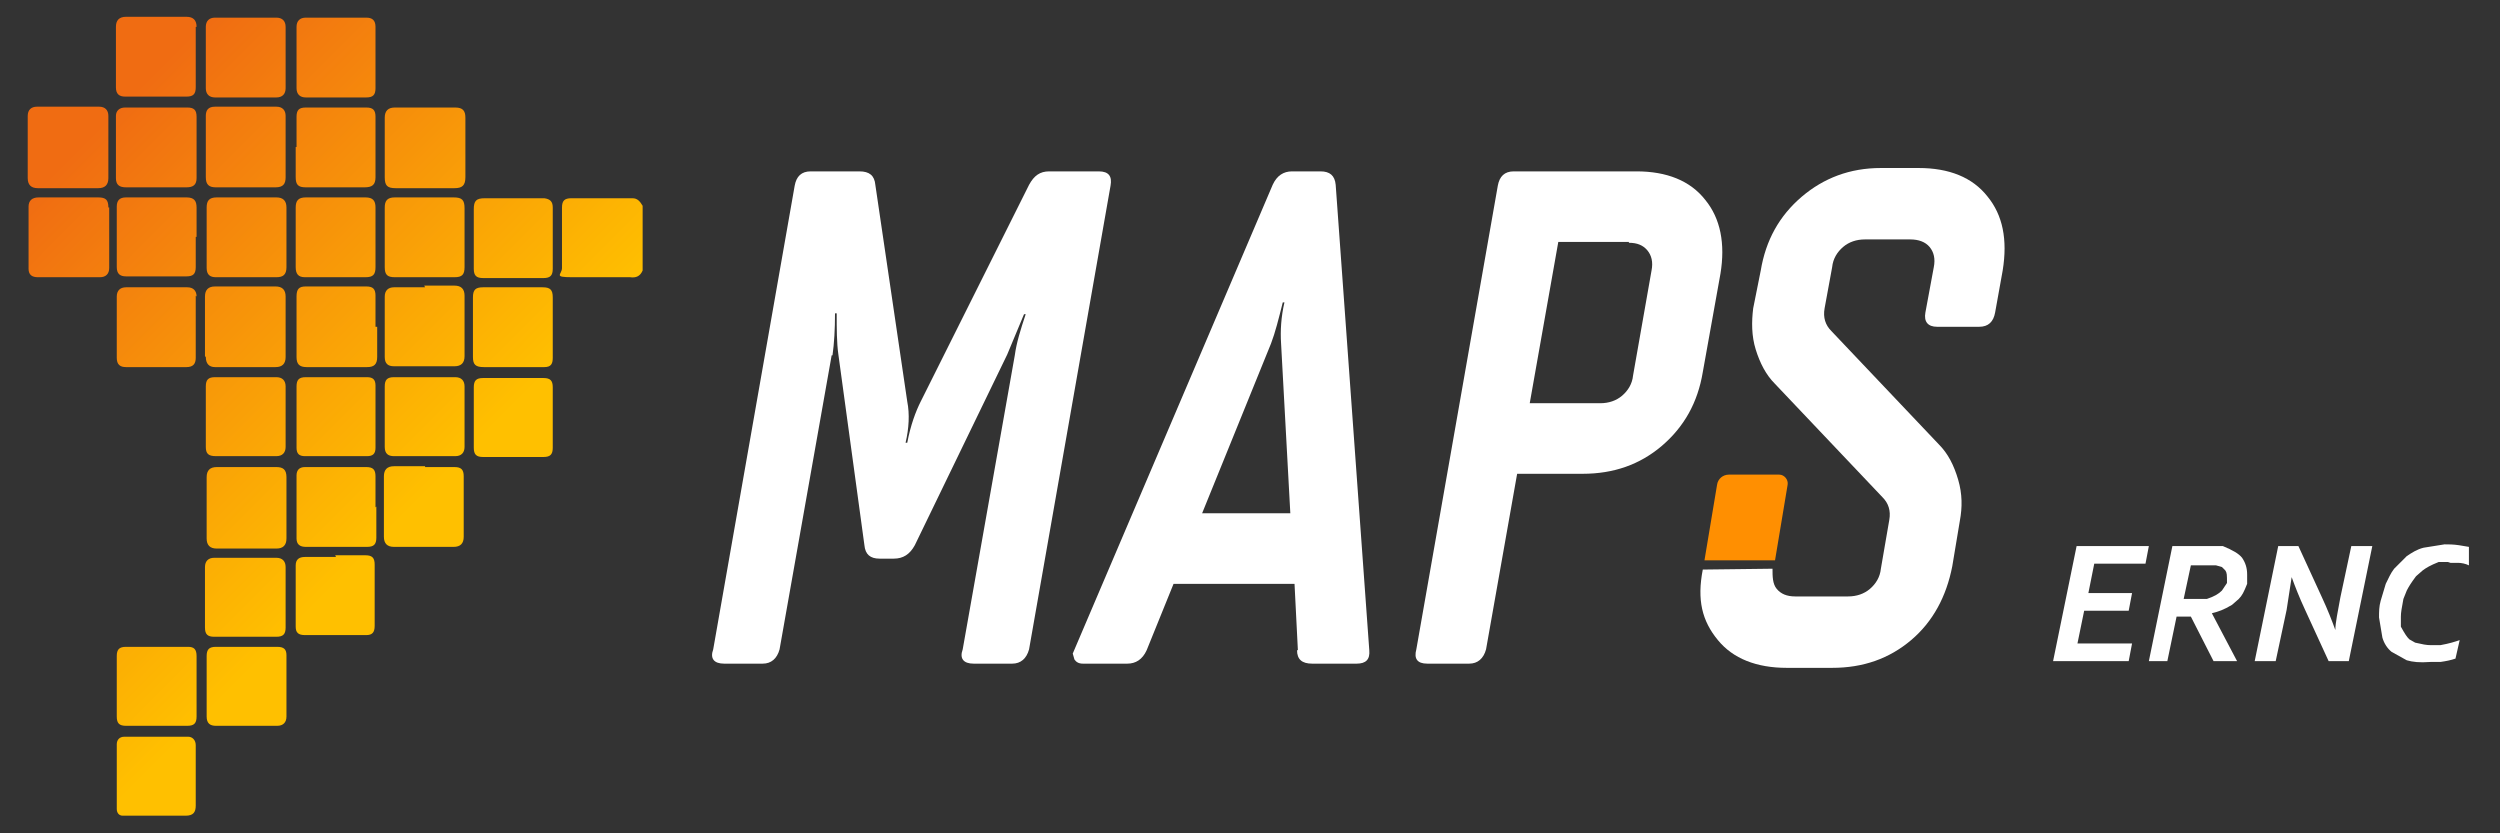 <?xml version="1.0" encoding="UTF-8"?>
<svg id="Layer_5" data-name="Layer 5" xmlns="http://www.w3.org/2000/svg" version="1.1" xmlns:xlink="http://www.w3.org/1999/xlink" viewBox="0 0 297.6 99.2">
  <rect x="0" y="0" width="297.6" height="99.2" fill="#333333" stroke="none"/>
  <defs>
    <style>
      .cls-1 {
        fill: url(#linear-gradient);
      }

      .cls-1, .cls-2, .cls-3 {
        stroke-width: 0px;
      }

      .cls-2 {
        fill: #ff8f01;
      }

      .cls-3 {
        fill: #fff;
      }
    </style>
    <linearGradient id="linear-gradient" x1="52.4" y1="32.9" x2=".6" y2="84.6" gradientTransform="translate(0 100.5) scale(1 -1)" gradientUnits="userSpaceOnUse">
      <stop offset=".1" stop-color="#ffc000"/>
      <stop offset=".9" stop-color="#f06c12"/>
    </linearGradient>
  </defs>
  <path class="cls-3" d="M99,42.3l-6.2,35c-.3,1.1-1,1.7-2,1.7h-4.6c-1.2,0-1.7-.6-1.3-1.7l9.7-55.2c.2-1.1.8-1.7,1.9-1.7h5.8c1.2,0,1.8.5,1.9,1.6l3.8,25.8c.3,1.5.2,3.2-.2,4.9h.2c.4-2.1,1-3.7,1.6-4.9l12.9-25.8c.6-1.1,1.3-1.6,2.4-1.6h5.9c1.2,0,1.6.6,1.4,1.7l-9.7,55.2c-.3,1.1-1,1.7-2,1.7h-4.6c-1.2,0-1.7-.6-1.3-1.7l6.2-35c.2-1.5.7-3.1,1.3-4.9h-.2c0,0-2,4.8-2,4.8l-11,22.7c-.6,1.1-1.4,1.6-2.5,1.6h-1.7c-1.1,0-1.7-.5-1.8-1.6l-3.1-22.7c-.2-1.4-.2-3.1-.2-4.9h-.2c0,1.9-.1,3.6-.3,5"/>
  <path class="cls-3" d="M154.5,77.4l-.4-7.9h-14.4l-3.2,7.9c-.5,1.1-1.3,1.6-2.3,1.6h-5.3c-.5,0-.8-.2-1-.5l-.2-.7,23.8-55.8c.5-1.1,1.3-1.6,2.3-1.6h3.4c1.1,0,1.7.5,1.8,1.6l4,55.4c.1,1.1-.4,1.6-1.5,1.6h-5.3c-1.2,0-1.8-.5-1.8-1.6M151.3,40.9l-8.2,20.2h10.5l-1.1-20.2c-.1-1.5,0-3.2.4-4.9h-.2c-.5,2-.9,3.6-1.4,4.9"/>
  <path class="cls-3" d="M188.6,56.4h-8l-3.7,20.9c-.3,1.1-1,1.7-2,1.7h-5c-1.2,0-1.6-.6-1.3-1.7l9.7-55.2c.2-1.1.8-1.7,1.9-1.7h14.6c3.6,0,6.4,1.1,8.2,3.4,1.8,2.2,2.4,5.2,1.8,8.8l-2.1,11.7c-.6,3.6-2.2,6.5-4.9,8.8-2.6,2.2-5.7,3.3-9.4,3.3M193.9,28.8h-8.4l-3.4,19.2h8.4c1,0,1.9-.3,2.6-.9.7-.6,1.2-1.4,1.3-2.4l2.2-12.5c.2-1,0-1.8-.5-2.4s-1.2-.9-2.2-.9"/>
  <path class="cls-3" d="M211,67.7c0,.9,0,1.8.5,2.4.5.6,1.2.9,2.2.9h6.3c1,0,1.9-.3,2.6-.9s1.2-1.4,1.3-2.4l1-5.8c.2-1.1-.1-2-.8-2.7l-12.8-13.5c-1.1-1.1-1.8-2.5-2.3-4.1s-.5-3.3-.3-4.9l.9-4.5c.6-3.6,2.2-6.5,4.9-8.8,2.6-2.2,5.7-3.4,9.4-3.4h4.5c3.6,0,6.4,1.1,8.2,3.4,1.8,2.2,2.4,5.1,1.8,8.8l-.9,5c-.2,1.1-.8,1.7-1.9,1.7h-5c-1.1,0-1.6-.6-1.4-1.7l1-5.4c.2-1,0-1.8-.5-2.4-.5-.6-1.3-.9-2.3-.9h-5.4c-1,0-1.9.3-2.6.9s-1.2,1.4-1.3,2.4l-.9,4.9c-.2,1.1.1,2,.8,2.7l12.8,13.5c1.1,1.1,1.8,2.5,2.3,4.2s.5,3.3.2,4.9l-.9,5.4c-.7,3.6-2.3,6.6-4.9,8.8-2.6,2.2-5.7,3.3-9.4,3.3h-5.4c-3.6,0-6.4-1.1-8.2-3.3-1.9-2.3-2.5-4.8-1.8-8.4"/>
  <path class="cls-2" d="M211.3,66.7l1.5-9c.1-.6-.4-1.2-1-1.2h-6c-.7,0-1.3.5-1.4,1.2l-1.5,9h8.4Z"/>
  <polygon class="cls-3" points="247.3 76.6 253.8 76.6 253.4 78.7 244.4 78.7 247.2 65 255.8 65 255.4 67.1 249.3 67.1 248.6 70.6 253.8 70.6 253.4 72.7 248.1 72.7 247.3 76.6"/>
  <path class="cls-3" d="M258.3,78.7h-2.5l2.8-13.7h3.7c.6,0,1.1,0,1.5,0h.8c1.2.5,1.9.9,2.3,1.4.4.6.6,1.2.6,2v1.1c-.4,1-.6,1.4-1,1.8l-.8.7c-1,.6-1.6.8-2.4,1h0s3,5.7,3,5.7h-2.8l-2.7-5.3h-1.7l-1.1,5.3h0ZM259.8,71.3h1c.5,0,.9,0,1.2,0h.7c.9-.3,1.4-.6,1.8-1l.6-.9c0-1,0-1.2-.2-1.5l-.4-.4-.7-.2c-.5,0-.8,0-1.2,0h-1.8l-.9,4.2h0Z"/>
  <path class="cls-3" d="M277.2,78.7l-2.8-6.1c-.7-1.5-1.2-2.8-1.6-3.9h0l-.6,3.9-1.3,6.1h-2.5l2.8-13.7h2.4l2.8,6.1c.7,1.5,1.2,2.8,1.6,3.9h0c0-.9.3-2.2.6-3.9l1.3-6.1h2.5l-2.8,13.7h-2.4Z"/>
  <path class="cls-3" d="M291.4,66.9h-1.1c-1,.4-1.5.7-1.9,1l-.8.7c-.6.8-.9,1.3-1.1,1.7l-.4,1c-.2,1.1-.3,1.6-.3,2.1v1.2c.5.9.7,1.2,1,1.5l.7.4c.9.2,1.3.3,1.9.3h1.1c1.1-.2,1.7-.4,2.3-.6l-.5,2.2c-.6.2-1.1.3-1.8.4h-1.2c-1.3.1-2.1,0-2.8-.2l-1.8-1c-.5-.4-.9-1-1.1-1.7l-.4-2.4c0-.7,0-1.3.2-2l.6-2c.3-.6.6-1.3,1-1.8l1.5-1.5c.6-.4,1.2-.8,2-1l2.5-.4c.5,0,1,0,1.7.1l1.2.2v2.2c-.4-.2-.9-.3-1.3-.3h-.9"/>
  <path class="cls-1" d="M76.5,32.2c-.3.7-.8.9-1.5.8-2.3,0-4.6,0-6.9,0s-1.2-.3-1.2-1.1v-7.2c0-.8.3-1.1,1.1-1.1,2.4,0,4.9,0,7.3,0,.6,0,.9.4,1.2.9v7.8h0ZM12.9,13.8c0-.7-.4-1.1-1.1-1.1h-7.4c-.7,0-1.1.4-1.1,1.1,0,2.5,0,4.9,0,7.4,0,.8.4,1.2,1.2,1.2h7.2c.8,0,1.2-.4,1.2-1.2v-3.6c0-1.2,0-2.5,0-3.7ZM34.1,60.4v-3.6c0-.9-.4-1.2-1.2-1.2h-7.1c-.8,0-1.2.4-1.2,1.2v7.3c0,.8.4,1.2,1.2,1.2h7.1c.8,0,1.2-.4,1.2-1.2v-3.6h0ZM25.6,12.7c-.8,0-1.1.4-1.1,1.1v7.3c0,.9.4,1.2,1.2,1.2h7.1c.9,0,1.2-.4,1.2-1.2v-7.3c0-.7-.4-1.1-1.1-1.1h-7.3,0ZM23.4,17.6v-3.7c0-.8-.3-1.1-1.1-1.1h-7.4c-.7,0-1.1.4-1.1,1,0,2.5,0,5,0,7.4,0,.8.4,1.1,1.2,1.1h7.2c.8,0,1.2-.3,1.2-1.1v-3.6h0ZM45.8,21.1c0,1,.3,1.3,1.3,1.3h7c.9,0,1.3-.3,1.3-1.3v-7.1c0-.8-.3-1.2-1.2-1.2h-7.2c-.8,0-1.2.4-1.2,1.2v7.1h0ZM50.6,55.5h-3.7c-.8,0-1.2.4-1.2,1.2v7.2c0,.8.4,1.2,1.2,1.2h7.1c.8,0,1.2-.4,1.2-1.2v-7.2c0-.8-.3-1.1-1.1-1.1h-3.5s0,0,0,0ZM35.2,17.5v3.6c0,.9.3,1.2,1.2,1.2h7c.9,0,1.3-.3,1.3-1.2v-7.2c0-.8-.3-1.1-1.1-1.1h-7.2c-.8,0-1.1.3-1.1,1.1v3.6h0ZM44.7,60.4v-3.7c0-.8-.3-1.1-1.1-1.1-2.5,0-4.9,0-7.3,0-.7,0-1,.4-1,1v7.5c0,.7.4,1,1.1,1h7.3c.8,0,1.1-.3,1.1-1.1v-3.7h0ZM23.4,3.2c0-.8-.4-1.2-1.2-1.2h-7.2c-.8,0-1.2.4-1.2,1.2v7.2c0,.8.4,1.1,1.1,1.1h7.3c.8,0,1.1-.3,1.1-1.1V3.2h0ZM32.9,11.6c.7,0,1.1-.4,1.1-1.1V3.2c0-.7-.4-1.1-1.1-1.1-2.5,0-4.9,0-7.3,0-.7,0-1.1.4-1.1,1.1v7.3c0,.7.4,1.1,1.1,1.1h7.3,0ZM23.4,35.3c0-.7-.4-1.1-1.1-1.1h-7.3c-.7,0-1.1.4-1.1,1.1,0,2.4,0,4.9,0,7.3,0,.8.4,1.1,1.1,1.1h7.2c.8,0,1.1-.4,1.1-1.1v-7.4h0ZM12.9,24.7c0-.9-.3-1.2-1.2-1.2h-7.1c-.8,0-1.2.4-1.2,1.1,0,2.5,0,4.9,0,7.4,0,.7.4,1,1.1,1h7.4c.7,0,1.1-.4,1.1-1.1v-7.2h0ZM24.5,42.5c0,.8.4,1.2,1.1,1.2h7.2c.8,0,1.2-.4,1.2-1.2v-7.2c0-.8-.4-1.2-1.2-1.2h-7.2c-.8,0-1.2.4-1.2,1.2v7.1h0ZM32.9,33c.8,0,1.2-.3,1.2-1.2v-7.1c0-.8-.4-1.2-1.2-1.2-.8,0-1.5,0-2.3,0h-4.8c-.9,0-1.2.4-1.2,1.2v7.2c0,.8.4,1.1,1.1,1.1h7.3ZM50.5,33h3.6c.9,0,1.2-.3,1.2-1.2v-7c0-1-.3-1.3-1.3-1.3h-7c-.9,0-1.2.4-1.2,1.2v7.1c0,.9.3,1.2,1.2,1.2h3.5ZM23.4,28.2v-3.5c0-.8-.3-1.2-1.2-1.2-2.4,0-4.8,0-7.2,0-.8,0-1.1.4-1.1,1.1v7.2c0,.8.4,1.1,1.1,1.1h7.2c.8,0,1.1-.3,1.1-1.1v-3.6h0ZM50.6,34.2h-3.7c-.7,0-1.1.4-1.1,1.1v7.2c0,.8.4,1.1,1.1,1.1h7.2c.8,0,1.2-.4,1.2-1.2v-7.2c0-.8-.4-1.2-1.2-1.2h-3.6,0ZM43.6,11.6c.8,0,1.1-.3,1.1-1.1V3.2c0-.8-.4-1.1-1.1-1.1h-7.2c-.7,0-1.1.4-1.1,1.1v7.3c0,.7.4,1.1,1.1,1.1h3.7c1.2,0,2.4,0,3.6,0ZM44.7,38.9v-3.7c0-.8-.3-1.1-1.1-1.1h-7.2c-.8,0-1.1.3-1.1,1.2v7.2c0,.8.3,1.2,1.2,1.2h7.2c.8,0,1.2-.3,1.2-1.2v-3.6h0ZM40,33h3.5c.9,0,1.2-.3,1.2-1.2v-7.1c0-.8-.3-1.2-1.2-1.2-.8,0-1.5,0-2.3,0h-4.8c-.9,0-1.2.4-1.2,1.2v7.1c0,.8.3,1.2,1.1,1.2h3.6ZM29.3,54.3h3.6c.7,0,1.1-.4,1.1-1.1v-7.2c0-.7-.4-1.1-1.1-1.1h-7.3c-.8,0-1.1.3-1.1,1.1v7.2c0,.8.3,1.1,1.2,1.1h3.6ZM29.3,75.8h3.6c.8,0,1.1-.3,1.1-1.1v-7.2c0-.7-.4-1.1-1.1-1.1h-7.4c-.7,0-1.1.4-1.1,1.1v7.2c0,.8.3,1.1,1.1,1.1h3.7ZM29.3,77h-3.6c-.8,0-1.1.3-1.1,1.1v7.2c0,.8.4,1.1,1.1,1.1h7.3c.7,0,1.1-.4,1.1-1.1,0-2.4,0-4.9,0-7.3,0-.7-.3-1-1.1-1h-3.7ZM23.3,88.7c0-.6-.4-1-.9-1-2.5,0-5.1,0-7.6,0-.6,0-.9.4-.9.9v7.7c0,.5.3.8.7.8.4,0,.7,0,1.1,0h6.4c.9,0,1.2-.4,1.2-1.2v-7.3h0ZM50.5,44.9h-3.6c-.8,0-1.1.3-1.1,1.1v7.2c0,.8.4,1.1,1.1,1.1h7.3c.7,0,1.1-.4,1.1-1.1v-7.2c0-.7-.4-1.1-1.1-1.1h-3.7ZM65.8,38.9v-3.5c0-.9-.3-1.2-1.2-1.2h-7.1c-.9,0-1.2.3-1.2,1.2v7.1c0,.9.3,1.2,1.3,1.2h5.4c.6,0,1.2,0,1.8,0,.8,0,1-.4,1-1.1v-3.6h0ZM65.8,28.3v-3.6c0-.7-.3-1-1-1.1-.6,0-1.2,0-1.8,0-1.8,0-3.5,0-5.3,0-1,0-1.3.3-1.3,1.3,0,2.4,0,4.7,0,7.1,0,.8.3,1.1,1.1,1.1h7.2c.8,0,1.1-.3,1.1-1.1v-3.6h0ZM40,44.9h-3.6c-.8,0-1.1.3-1.1,1.1v7.3c0,.7.3,1,1,1h7.4c.7,0,1-.3,1-1,0-2.5,0-4.9,0-7.4,0-.7-.3-1-1-1h-3.7,0ZM18.6,77h-3.6c-.8,0-1.1.3-1.1,1.1v7.2c0,.8.3,1.1,1.1,1.1h7.3c.8,0,1.1-.3,1.1-1.1v-7.2c0-.8-.3-1.1-1-1.1h-3.7ZM40,66.3h-3.7c-.7,0-1.1.3-1.1,1v7.3c0,.7.3,1,1.1,1h7.3c.7,0,1-.3,1-1.1v-7.3c0-.8-.3-1.1-1.1-1.1h-3.6ZM56.4,49.6v3.7c0,.8.3,1.1,1.1,1.1h7.2c.8,0,1.1-.3,1.1-1.1v-7.2c0-.8-.3-1.1-1.1-1.1h-7.2c-.8,0-1.1.3-1.1,1.1v3.7h0Z"/>
</svg>